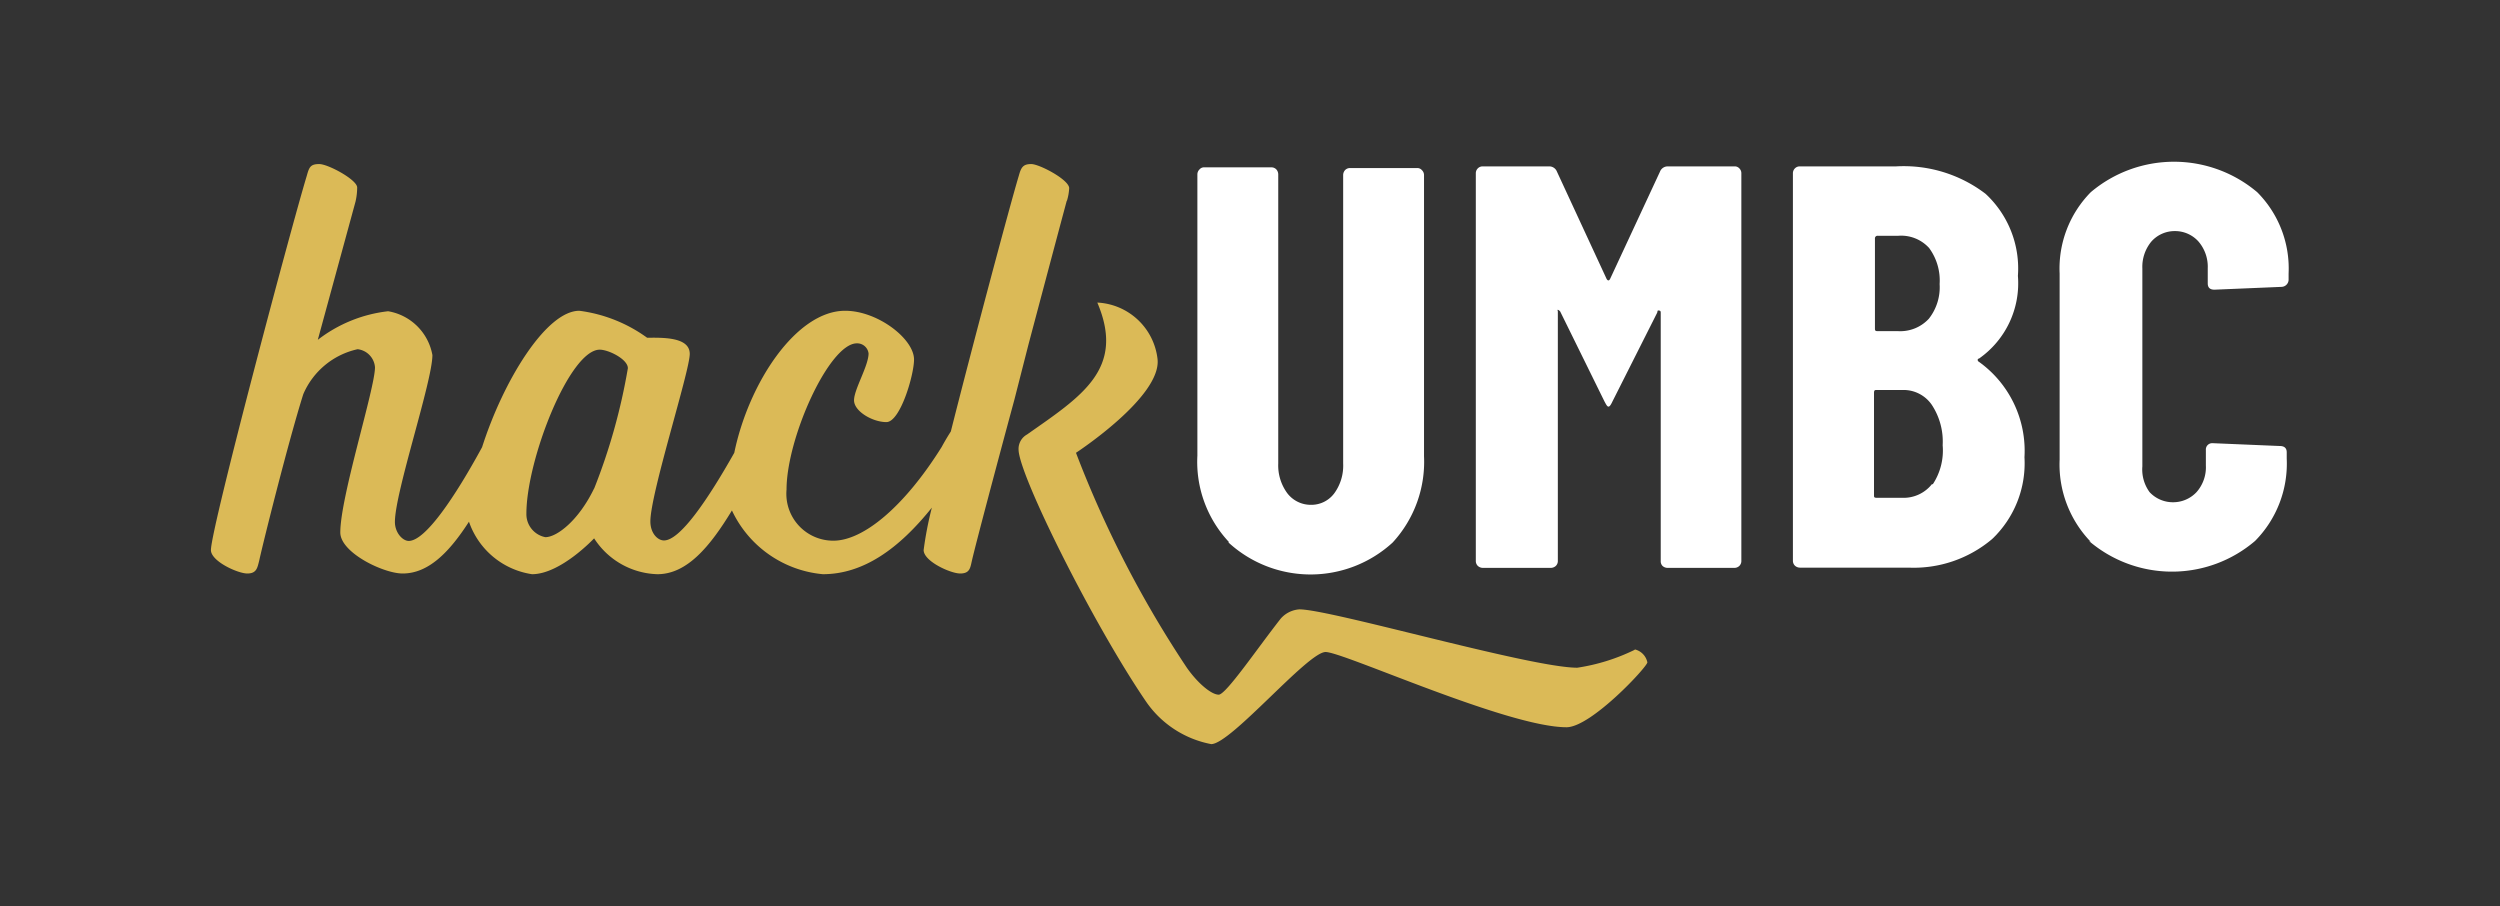 <svg id="Layer_1" data-name="Layer 1" xmlns="http://www.w3.org/2000/svg" viewBox="0 0 106.67 38.67"><rect x="0" y="0" width="106.67" height="38.67" fill="#333333" stroke="none"/><defs><style>.cls-1{fill:#dbba57;}.cls-2{fill:#fff;}</style></defs><title>Artboard 2 copy</title><path class="cls-1" d="M69.74,27.73a8.39,8.39,0,0,1-2.44.76c-2,0-10.52-2.49-11.86-2.49a1.17,1.17,0,0,0-.79.39c-1,1.27-2.34,3.25-2.65,3.25s-.89-.48-1.36-1.15a46.26,46.26,0,0,1-4.73-9.17s3.66-2.39,3.48-4a2.72,2.72,0,0,0-2.57-2.41c1.21,2.84-.68,4-3,5.63a.7.7,0,0,0-.36.64c0,1.06,3.18,7.45,5.45,10.77a4.36,4.36,0,0,0,2.77,1.8c.84,0,4.12-3.93,4.88-3.93s7.77,3.21,10.28,3.21c1.05,0,3.45-2.58,3.45-2.77a.72.72,0,0,0-.53-.55"/><path class="cls-1" d="M45.52,8.58a2.2,2.2,0,0,0,.1-.55C45.62,7.67,44.35,7,44,7s-.43.14-.53.5c-.38,1.26-2,7.34-2.9,10.91-.22.34-.39.66-.39.66-1.6,2.56-3.35,4-4.62,4a2,2,0,0,1-2-2.18c0-2.2,1.82-6.24,3-6.24a.49.49,0,0,1,.5.43c0,.53-.62,1.53-.62,2s.79.93,1.38.93S39,16,39,15.34c0-.88-1.55-2.08-2.94-2.08-2.09,0-4.12,3.09-4.73,6.06-1.13,2-2.31,3.74-3,3.74-.27,0-.58-.31-.58-.81,0-1.2,1.68-6.41,1.68-7.15s-1.2-.69-1.82-.69a6.3,6.3,0,0,0-2.89-1.15c-1.42,0-3.25,3-4.15,5.82-1.16,2.13-2.42,4-3.13,4-.26,0-.59-.35-.59-.81,0-1.27,1.6-6,1.6-7.12a2.31,2.31,0,0,0-1.89-1.87,6,6,0,0,0-3,1.22l1.61-5.9A2.74,2.74,0,0,0,15.24,8C15.24,7.67,14,7,13.62,7s-.43.14-.53.5C12.45,9.6,9,22.54,9,23.47c0,.48,1.15,1,1.55,1s.43-.24.51-.55c.16-.74,1.24-5.07,1.88-7.1a3.29,3.29,0,0,1,2.32-1.92.84.84,0,0,1,.74.77c0,.91-1.48,5.52-1.48,7.05,0,.86,1.84,1.75,2.66,1.75,1.11,0,2-.92,2.83-2.21A3.37,3.37,0,0,0,22.7,24.5c1.22,0,2.65-1.53,2.65-1.53a3.32,3.32,0,0,0,2.7,1.53c1.26,0,2.24-1.17,3.18-2.72a4.76,4.76,0,0,0,3.88,2.72c1.73,0,3.25-1.09,4.65-2.84a15.19,15.19,0,0,0-.35,1.81c0,.48,1.15,1,1.56,1s.43-.24.5-.55c.17-.74,1.1-4.24,1.81-6.86l.6-2.35s1.1-4.15,1.64-6.16M25.35,20.84c-.67,1.39-1.6,2.08-2.08,2.08a1,1,0,0,1-.81-1c0-2.3,1.84-7,3.13-7,.38,0,1.2.41,1.2.79a25.42,25.42,0,0,1-1.44,5.14"/><path class="cls-2" d="M52.43,23.12a5,5,0,0,1-1.34-3.68v-12a.29.29,0,0,1,.09-.21.25.25,0,0,1,.2-.09h2.87a.29.29,0,0,1,.21.09.32.32,0,0,1,.08.21V19.78a2,2,0,0,0,.39,1.27,1.26,1.26,0,0,0,1,.49,1.22,1.22,0,0,0,1-.49,2,2,0,0,0,.38-1.27V7.47a.32.32,0,0,1,.08-.21.29.29,0,0,1,.21-.09h2.86a.26.26,0,0,1,.21.09.29.29,0,0,1,.09.21v12a5.08,5.08,0,0,1-1.34,3.68,5.18,5.18,0,0,1-7,0"/><path class="cls-2" d="M63.06,24.15a.29.29,0,0,1-.09-.21V7.39a.29.29,0,0,1,.09-.21.28.28,0,0,1,.21-.08h2.81a.35.35,0,0,1,.35.22l2.12,4.58q.08.13.15,0l2.13-4.58a.35.35,0,0,1,.34-.22H74a.26.26,0,0,1,.21.08.29.29,0,0,1,.09.21V23.94a.29.29,0,0,1-.09.21.3.3,0,0,1-.21.08H71.15a.32.32,0,0,1-.21-.08.28.28,0,0,1-.08-.21V13.36c0-.06,0-.1-.07-.11s-.06,0-.08.09L68.8,17.13c-.07.15-.12.22-.17.22s-.09-.07-.17-.22l-1.89-3.84s-.06-.07-.1-.07,0,0,0,.09V23.94a.29.29,0,0,1-.09.21.32.32,0,0,1-.21.08H63.27a.32.32,0,0,1-.21-.08"/><path class="cls-2" d="M85,23a5.18,5.18,0,0,1-3.56,1.22H76.8a.32.32,0,0,1-.21-.08.29.29,0,0,1-.09-.21V7.39a.29.29,0,0,1,.09-.21.28.28,0,0,1,.21-.08h4.09a5.75,5.75,0,0,1,3.83,1.17,4.34,4.34,0,0,1,1.38,3.5,3.92,3.92,0,0,1-1.66,3.53c-.07,0-.08.1,0,.14a4.67,4.67,0,0,1,1.94,4.07A4.46,4.46,0,0,1,85,23M80,10.18V14c0,.09,0,.13.12.13H81a1.66,1.66,0,0,0,1.3-.53,2.17,2.17,0,0,0,.46-1.48,2.34,2.34,0,0,0-.45-1.54A1.61,1.61,0,0,0,81,10.06h-.88a.11.11,0,0,0-.12.12m2.47,10.48A2.62,2.62,0,0,0,82.89,19a2.85,2.85,0,0,0-.46-1.72,1.46,1.46,0,0,0-1.25-.64h-1.1c-.08,0-.12,0-.12.13v4.35c0,.09,0,.12.12.12h1.08a1.54,1.54,0,0,0,1.27-.58"/><path class="cls-2" d="M89.21,23.12a4.75,4.75,0,0,1-1.33-3.51V11.67A4.64,4.64,0,0,1,89.21,8.2a5.5,5.5,0,0,1,7.1,0,4.61,4.61,0,0,1,1.34,3.47v.27a.31.31,0,0,1-.3.3l-2.86.12c-.2,0-.29-.09-.29-.27v-.64a1.65,1.65,0,0,0-.4-1.15,1.34,1.34,0,0,0-1-.44,1.33,1.33,0,0,0-1,.44,1.69,1.69,0,0,0-.39,1.15V19.9A1.64,1.64,0,0,0,91.72,21a1.36,1.36,0,0,0,1,.43,1.37,1.37,0,0,0,1-.43,1.6,1.6,0,0,0,.4-1.14v-.66a.27.27,0,0,1,.29-.29l2.86.12q.3,0,.3.27v.27a4.69,4.69,0,0,1-1.35,3.51,5.45,5.45,0,0,1-7.09,0"/></svg>